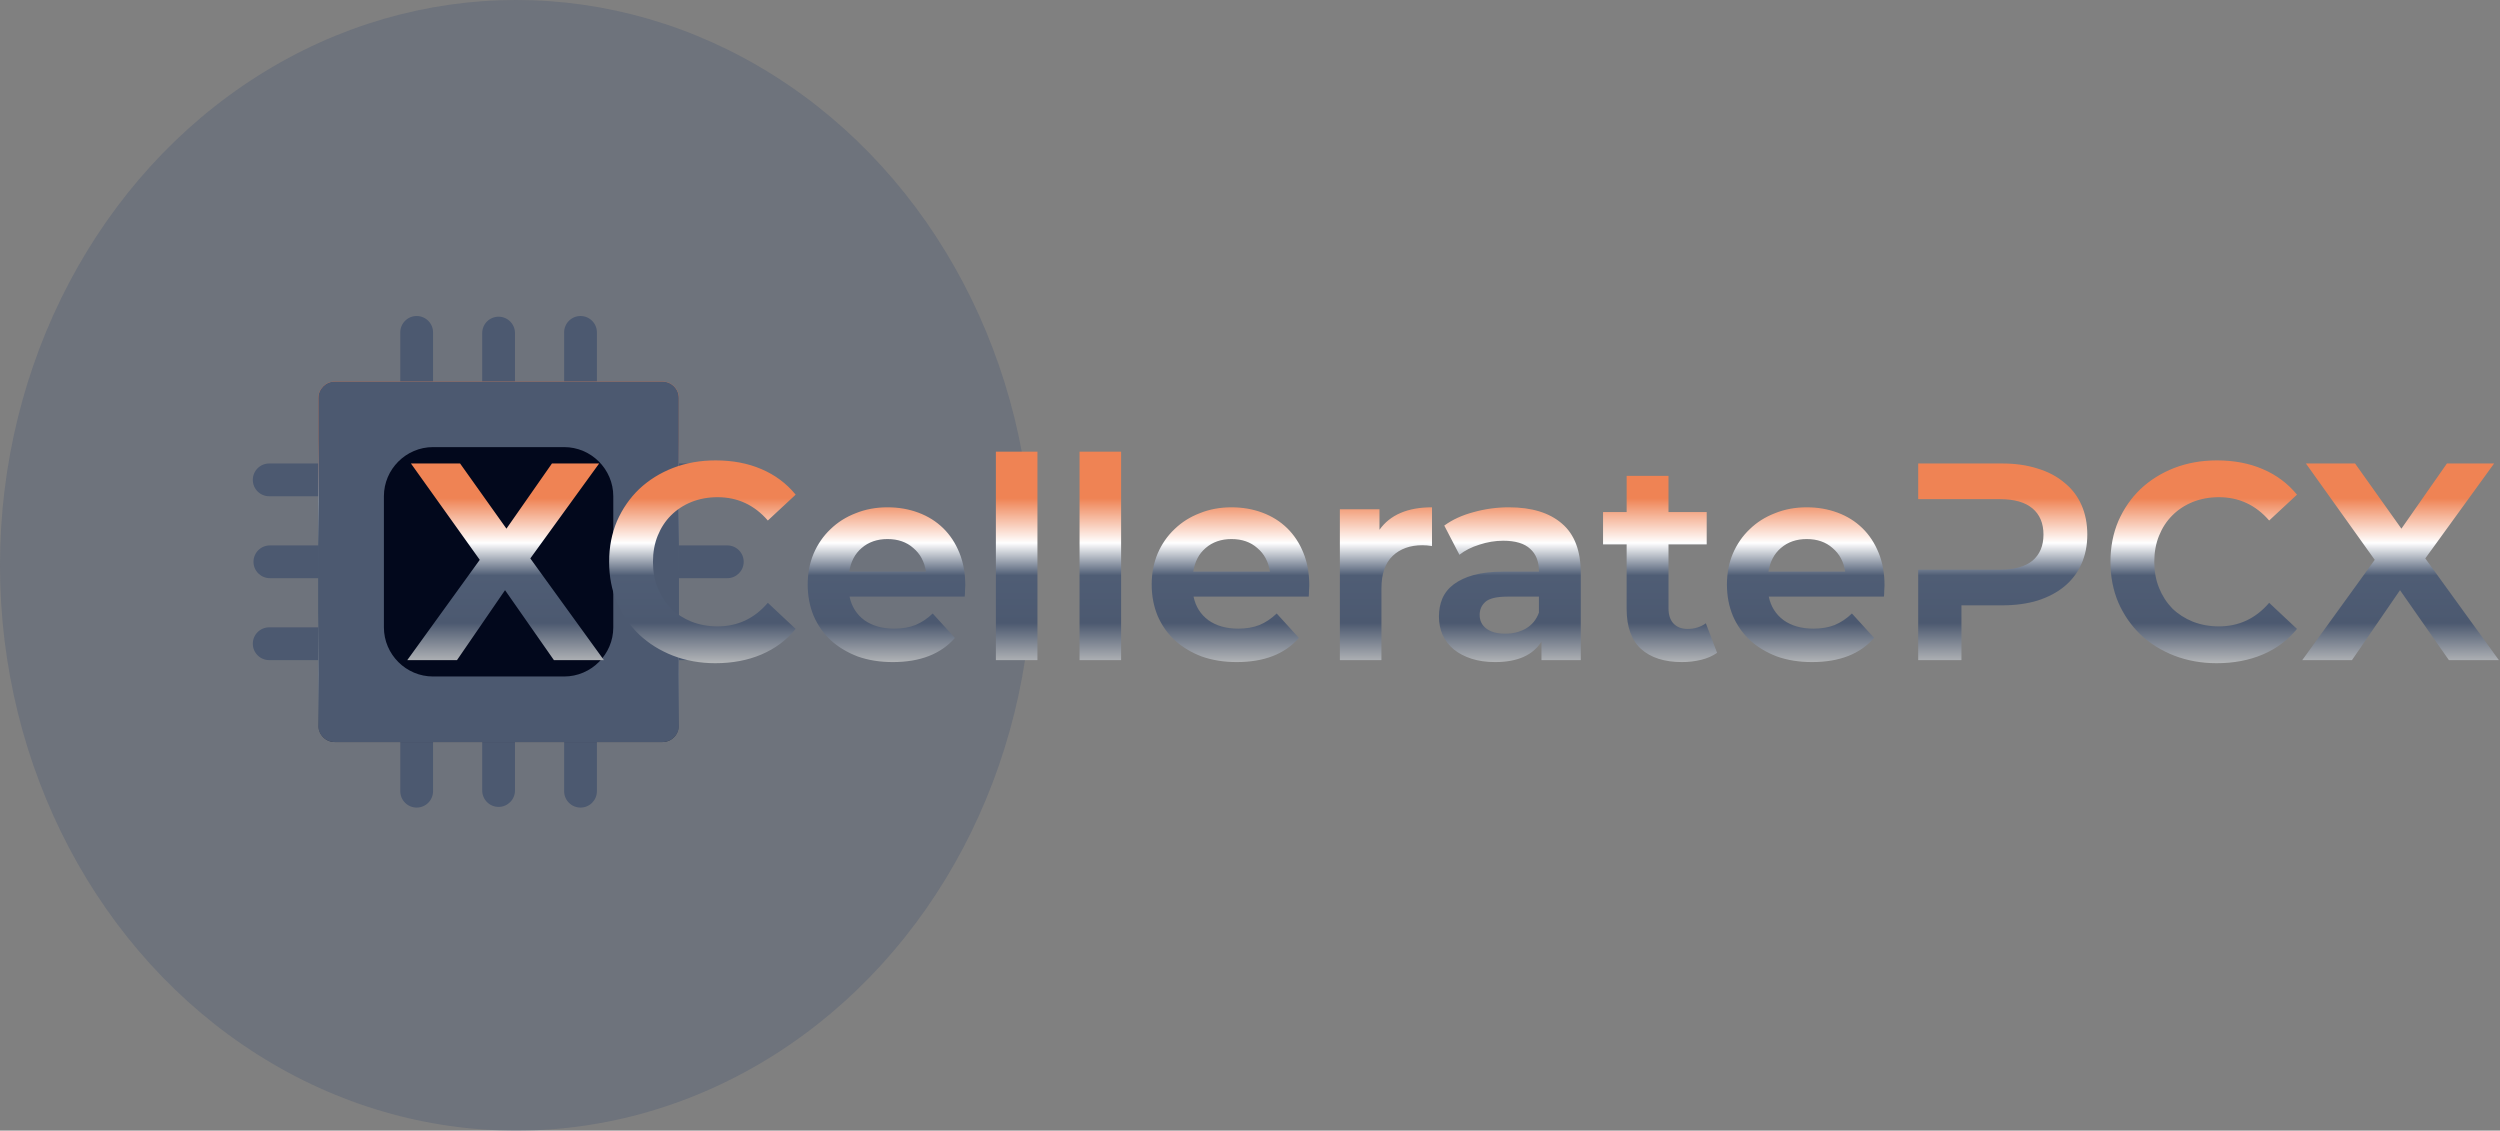 <svg width="356" height="161" viewBox="0 0 356 161" fill="none" xmlns="http://www.w3.org/2000/svg">
<rect x="0" y="0" width="356" height="161" fill="#808080" stroke="none"/>
<ellipse cx="73.5" cy="80.5" rx="73.5" ry="80.5" fill="#4F5D75" fill-opacity="0.37"/>
<path d="M71 58.903C69.712 58.903 68.667 57.858 68.667 56.57V47.43C68.667 46.142 69.712 45.097 71 45.097C72.288 45.097 73.333 46.142 73.333 47.43V56.57C73.333 57.858 72.288 58.903 71 58.903Z" fill="#4C5970"/>
<path d="M59.333 59C58.045 59 57 57.955 57 56.667V47.333C57 46.045 58.045 45 59.333 45C60.622 45 61.667 46.045 61.667 47.333V56.667C61.667 57.955 60.622 59 59.333 59Z" fill="#4C5970"/>
<path d="M82.667 59C81.377 59 80.333 57.955 80.333 56.667V47.333C80.333 46.045 81.377 45 82.667 45C83.956 45 85 46.045 85 47.333V56.667C85 57.955 83.956 59 82.667 59Z" fill="#4C5970"/>
<path d="M71 114.903C69.712 114.903 68.667 113.858 68.667 112.57V103.43C68.667 102.142 69.712 101.097 71 101.097C72.288 101.097 73.333 102.142 73.333 103.43V112.57C73.333 113.858 72.288 114.903 71 114.903Z" fill="#4C5970"/>
<path d="M59.333 115C58.045 115 57 113.955 57 112.667V103.333C57 102.045 58.045 101 59.333 101C60.622 101 61.667 102.045 61.667 103.333V112.667C61.667 113.955 60.622 115 59.333 115Z" fill="#4C5970"/>
<path d="M82.667 115C81.377 115 80.333 113.955 80.333 112.667V103.333C80.333 102.045 81.377 101 82.667 101C83.956 101 85 102.045 85 103.333V112.667C85 113.955 83.956 115 82.667 115Z" fill="#4C5970"/>
<path d="M47.57 82.333H38.43C37.142 82.333 36.097 81.288 36.097 80C36.097 78.712 37.142 77.667 38.43 77.667H47.57C48.858 77.667 49.903 78.712 49.903 80C49.903 81.288 48.858 82.333 47.57 82.333Z" fill="#4C5970"/>
<path d="M47.667 94H38.333C37.045 94 36 92.955 36 91.667C36 90.378 37.045 89.333 38.333 89.333H47.667C48.955 89.333 50 90.378 50 91.667C50 92.955 48.955 94 47.667 94Z" fill="#4C5970"/>
<path d="M47.667 70.667H38.333C37.045 70.667 36 69.622 36 68.333C36 67.045 37.045 66 38.333 66H47.667C48.955 66 50 67.045 50 68.333C50 69.622 48.955 70.667 47.667 70.667Z" fill="#4C5970"/>
<path d="M103.569 82.333H94.431C93.142 82.333 92.098 81.288 92.098 80C92.098 78.712 93.142 77.667 94.431 77.667H103.569C104.858 77.667 105.902 78.712 105.902 80C105.902 81.288 104.858 82.333 103.569 82.333Z" fill="#4C5970"/>
<path d="M103.667 94H94.333C93.044 94 92 92.955 92 91.667C92 90.378 93.044 89.333 94.333 89.333H103.667C104.956 89.333 106 90.378 106 91.667C106 92.955 104.956 94 103.667 94Z" fill="#4C5970"/>
<path d="M103.667 70.667H94.333C93.044 70.667 92 69.622 92 68.333C92 67.045 93.044 66 94.333 66H103.667C104.956 66 106 67.045 106 68.333C106 69.622 104.956 70.667 103.667 70.667Z" fill="#4C5970"/>
<path d="M96.667 56.667V103.333C96.667 104.617 95.617 105.667 94.333 105.667H47.667C46.383 105.667 45.333 104.617 45.333 103.333V56.667C45.333 55.383 46.383 54.333 47.667 54.333H94.333C95.617 54.333 96.667 55.383 96.667 56.667Z" fill="url(#paint0_linear_4_128)"/>
<path d="M96.667 56.667V103.333C96.667 104.617 95.617 105.667 94.333 105.667H47.667C46.383 105.667 45.333 104.617 45.333 103.333V56.667C45.333 55.383 46.383 54.333 47.667 54.333H94.333C95.617 54.333 96.667 55.383 96.667 56.667Z" fill="#4C5970"/>
<path d="M87.333 70.667V89.333C87.333 93.183 84.183 96.333 80.333 96.333H61.667C57.817 96.333 54.667 93.183 54.667 89.333V70.667C54.667 66.817 57.817 63.667 61.667 63.667H80.333C84.183 63.667 87.333 66.817 87.333 70.667Z" fill="#02081C"/>
<path d="M65.077 94H57.997L68.317 79.72L58.517 66H65.517L72.117 75.28L78.597 66H85.317L75.517 79.52L85.997 94H78.877L71.917 84.04L65.077 94ZM101.861 94.44C99.701 94.44 97.687 94.08 95.821 93.36C93.981 92.64 92.381 91.64 91.021 90.36C89.687 89.08 88.634 87.56 87.861 85.8C87.114 84.04 86.741 82.107 86.741 80C86.741 77.893 87.114 75.96 87.861 74.2C88.634 72.44 89.687 70.92 91.021 69.64C92.381 68.36 93.981 67.36 95.821 66.64C97.687 65.92 99.714 65.56 101.901 65.56C104.327 65.56 106.501 65.973 108.421 66.8C110.367 67.627 111.994 68.84 113.301 70.44L109.341 74.12C107.421 71.907 105.034 70.8 102.181 70.8C100.847 70.8 99.607 71.027 98.461 71.48C97.341 71.933 96.367 72.573 95.541 73.4C94.741 74.2 94.114 75.16 93.661 76.28C93.207 77.4 92.981 78.64 92.981 80C92.981 81.36 93.207 82.6 93.661 83.72C94.114 84.84 94.741 85.813 95.541 86.64C96.367 87.44 97.341 88.067 98.461 88.52C99.607 88.973 100.847 89.2 102.181 89.2C105.034 89.2 107.421 88.08 109.341 85.84L113.301 89.56C111.994 91.16 110.367 92.373 108.421 93.2C106.474 94.027 104.287 94.44 101.861 94.44ZM131.856 81.4C131.643 79.987 131.043 78.867 130.056 78.04C129.096 77.187 127.87 76.76 126.376 76.76C124.91 76.76 123.683 77.187 122.696 78.04C121.736 78.867 121.15 79.987 120.936 81.4H131.856ZM127.136 94.28C125.296 94.28 123.63 94.013 122.136 93.48C120.67 92.92 119.403 92.16 118.336 91.2C117.27 90.213 116.443 89.04 115.856 87.68C115.296 86.32 115.016 84.84 115.016 83.24C115.016 81.64 115.296 80.173 115.856 78.84C116.443 77.48 117.243 76.32 118.256 75.36C119.27 74.373 120.47 73.613 121.856 73.08C123.243 72.52 124.75 72.24 126.376 72.24C127.95 72.24 129.416 72.493 130.776 73C132.136 73.507 133.31 74.24 134.296 75.2C135.283 76.16 136.056 77.333 136.616 78.72C137.176 80.08 137.456 81.627 137.456 83.36C137.456 83.573 137.443 83.84 137.416 84.16C137.416 84.453 137.403 84.72 137.376 84.96H120.976C121.27 86.373 121.976 87.493 123.096 88.32C124.216 89.12 125.63 89.52 127.336 89.52C128.483 89.52 129.496 89.347 130.376 89C131.256 88.627 132.07 88.08 132.816 87.36L135.976 90.84C133.976 93.133 131.03 94.28 127.136 94.28ZM141.813 94V64.32H147.733V94H141.813ZM153.727 94V64.32H159.647V94H153.727ZM180.841 81.4C180.627 79.987 180.027 78.867 179.041 78.04C178.081 77.187 176.854 76.76 175.361 76.76C173.894 76.76 172.667 77.187 171.681 78.04C170.721 78.867 170.134 79.987 169.921 81.4H180.841ZM176.121 94.28C174.281 94.28 172.614 94.013 171.121 93.48C169.654 92.92 168.387 92.16 167.321 91.2C166.254 90.213 165.427 89.04 164.841 87.68C164.281 86.32 164.001 84.84 164.001 83.24C164.001 81.64 164.281 80.173 164.841 78.84C165.427 77.48 166.227 76.32 167.241 75.36C168.254 74.373 169.454 73.613 170.841 73.08C172.227 72.52 173.734 72.24 175.361 72.24C176.934 72.24 178.401 72.493 179.761 73C181.121 73.507 182.294 74.24 183.281 75.2C184.267 76.16 185.041 77.333 185.601 78.72C186.161 80.08 186.441 81.627 186.441 83.36C186.441 83.573 186.427 83.84 186.401 84.16C186.401 84.453 186.387 84.72 186.361 84.96H169.961C170.254 86.373 170.961 87.493 172.081 88.32C173.201 89.12 174.614 89.52 176.321 89.52C177.467 89.52 178.481 89.347 179.361 89C180.241 88.627 181.054 88.08 181.801 87.36L184.961 90.84C182.961 93.133 180.014 94.28 176.121 94.28ZM196.717 94H190.797V72.52H196.437V75.44C197.957 73.307 200.45 72.24 203.917 72.24V77.76C203.41 77.68 202.957 77.64 202.557 77.64C200.797 77.64 199.384 78.147 198.317 79.16C197.25 80.173 196.717 81.72 196.717 83.8V94ZM219.144 84.96H214.664C213.117 84.96 212.064 85.213 211.504 85.72C210.97 86.2 210.704 86.813 210.704 87.56C210.704 88.387 211.024 89.04 211.664 89.52C212.304 90 213.197 90.24 214.344 90.24C215.437 90.24 216.41 90 217.264 89.52C218.144 89.013 218.77 88.253 219.144 87.24V84.96ZM212.904 94.28C211.65 94.28 210.53 94.12 209.544 93.8C208.557 93.48 207.717 93.04 207.024 92.48C206.33 91.893 205.797 91.2 205.424 90.4C205.077 89.6 204.904 88.733 204.904 87.8C204.904 86.867 205.064 86.013 205.384 85.24C205.73 84.44 206.277 83.76 207.024 83.2C207.77 82.64 208.717 82.2 209.864 81.88C211.037 81.56 212.437 81.4 214.064 81.4H219.144V81.32C219.144 79.96 218.73 78.907 217.904 78.16C217.077 77.387 215.797 77 214.064 77C212.917 77 211.784 77.187 210.664 77.56C209.544 77.907 208.597 78.387 207.824 79L205.664 74.84C206.837 73.987 208.237 73.347 209.864 72.92C211.49 72.467 213.157 72.24 214.864 72.24C218.117 72.24 220.637 73.013 222.424 74.56C224.21 76.08 225.104 78.44 225.104 81.64V94H219.504V91.36C218.277 93.307 216.077 94.28 212.904 94.28ZM243.034 77.52H237.594V86.6C237.594 87.56 237.834 88.293 238.314 88.8C238.794 89.307 239.461 89.56 240.314 89.56C241.301 89.56 242.167 89.293 242.914 88.76L244.514 92.96C243.874 93.413 243.114 93.747 242.234 93.96C241.354 94.173 240.447 94.28 239.514 94.28C237.007 94.28 235.061 93.653 233.674 92.4C232.314 91.147 231.634 89.253 231.634 86.72V77.52H228.274V72.92H231.634V67.76H237.594V72.92H243.034V77.52ZM262.755 81.4C262.541 79.987 261.941 78.867 260.955 78.04C259.995 77.187 258.768 76.76 257.275 76.76C255.808 76.76 254.581 77.187 253.595 78.04C252.635 78.867 252.048 79.987 251.835 81.4H262.755ZM258.035 94.28C256.195 94.28 254.528 94.013 253.035 93.48C251.568 92.92 250.301 92.16 249.235 91.2C248.168 90.213 247.341 89.04 246.755 87.68C246.195 86.32 245.915 84.84 245.915 83.24C245.915 81.64 246.195 80.173 246.755 78.84C247.341 77.48 248.141 76.32 249.155 75.36C250.168 74.373 251.368 73.613 252.755 73.08C254.141 72.52 255.648 72.24 257.275 72.24C258.848 72.24 260.315 72.493 261.675 73C263.035 73.507 264.208 74.24 265.195 75.2C266.181 76.16 266.955 77.333 267.515 78.72C268.075 80.08 268.355 81.627 268.355 83.36C268.355 83.573 268.341 83.84 268.315 84.16C268.315 84.453 268.301 84.72 268.275 84.96H251.875C252.168 86.373 252.875 87.493 253.995 88.32C255.115 89.12 256.528 89.52 258.235 89.52C259.381 89.52 260.395 89.347 261.275 89C262.155 88.627 262.968 88.08 263.715 87.36L266.875 90.84C264.875 93.133 261.928 94.28 258.035 94.28ZM273.151 66H285.111C286.978 66 288.658 66.24 290.151 66.72C291.644 67.173 292.911 67.84 293.951 68.72C295.018 69.573 295.831 70.627 296.391 71.88C296.951 73.133 297.231 74.547 297.231 76.12C297.231 77.667 296.951 79.067 296.391 80.32C295.831 81.573 295.018 82.64 293.951 83.52C292.911 84.373 291.644 85.04 290.151 85.52C288.658 85.973 286.978 86.2 285.111 86.2H279.311V94H273.151V81.12H284.791C286.844 81.12 288.391 80.693 289.431 79.84C290.471 78.96 290.991 77.72 290.991 76.12C290.991 74.52 290.471 73.28 289.431 72.4C288.391 71.52 286.844 71.08 284.791 71.08H273.151V66ZM315.65 94.44C313.49 94.44 311.476 94.08 309.61 93.36C307.77 92.64 306.17 91.64 304.81 90.36C303.476 89.08 302.423 87.56 301.65 85.8C300.903 84.04 300.53 82.107 300.53 80C300.53 77.893 300.903 75.96 301.65 74.2C302.423 72.44 303.476 70.92 304.81 69.64C306.17 68.36 307.77 67.36 309.61 66.64C311.476 65.92 313.503 65.56 315.69 65.56C318.116 65.56 320.29 65.973 322.21 66.8C324.156 67.627 325.783 68.84 327.09 70.44L323.13 74.12C321.21 71.907 318.823 70.8 315.97 70.8C314.636 70.8 313.396 71.027 312.25 71.48C311.13 71.933 310.156 72.573 309.33 73.4C308.53 74.2 307.903 75.16 307.45 76.28C306.996 77.4 306.77 78.64 306.77 80C306.77 81.36 306.996 82.6 307.45 83.72C307.903 84.84 308.53 85.813 309.33 86.64C310.156 87.44 311.13 88.067 312.25 88.52C313.396 88.973 314.636 89.2 315.97 89.2C318.823 89.2 321.21 88.08 323.13 85.84L327.09 89.56C325.783 91.16 324.156 92.373 322.21 93.2C320.263 94.027 318.076 94.44 315.65 94.44ZM334.921 94H327.841L338.161 79.72L328.361 66H335.361L341.961 75.28L348.441 66H355.161L345.361 79.52L355.841 94H348.721L341.761 84.04L334.921 94Z" fill="url(#paint1_linear_4_128)"/>
<defs>
<linearGradient id="paint0_linear_4_128" x1="71" y1="54.333" x2="71" y2="105.667" gradientUnits="userSpaceOnUse">
<stop offset="0.161" stop-color="#EF8354"/>
<stop offset="0.333" stop-color="white"/>
<stop offset="0.458" stop-color="#4F5D75"/>
<stop offset="0.641" stop-color="#4C5970"/>
<stop offset="0.812" stop-color="#BFC0C0"/>
<stop offset="1" stop-color="#2D3142"/>
</linearGradient>
<linearGradient id="paint1_linear_4_128" x1="206.5" y1="65" x2="206.5" y2="102" gradientUnits="userSpaceOnUse">
<stop offset="0.161" stop-color="#EF8354"/>
<stop offset="0.333" stop-color="white"/>
<stop offset="0.458" stop-color="#4F5D75"/>
<stop offset="0.641" stop-color="#4C5970"/>
<stop offset="0.812" stop-color="#BFC0C0"/>
<stop offset="1" stop-color="#2D3142"/>
</linearGradient>
</defs>
</svg>

